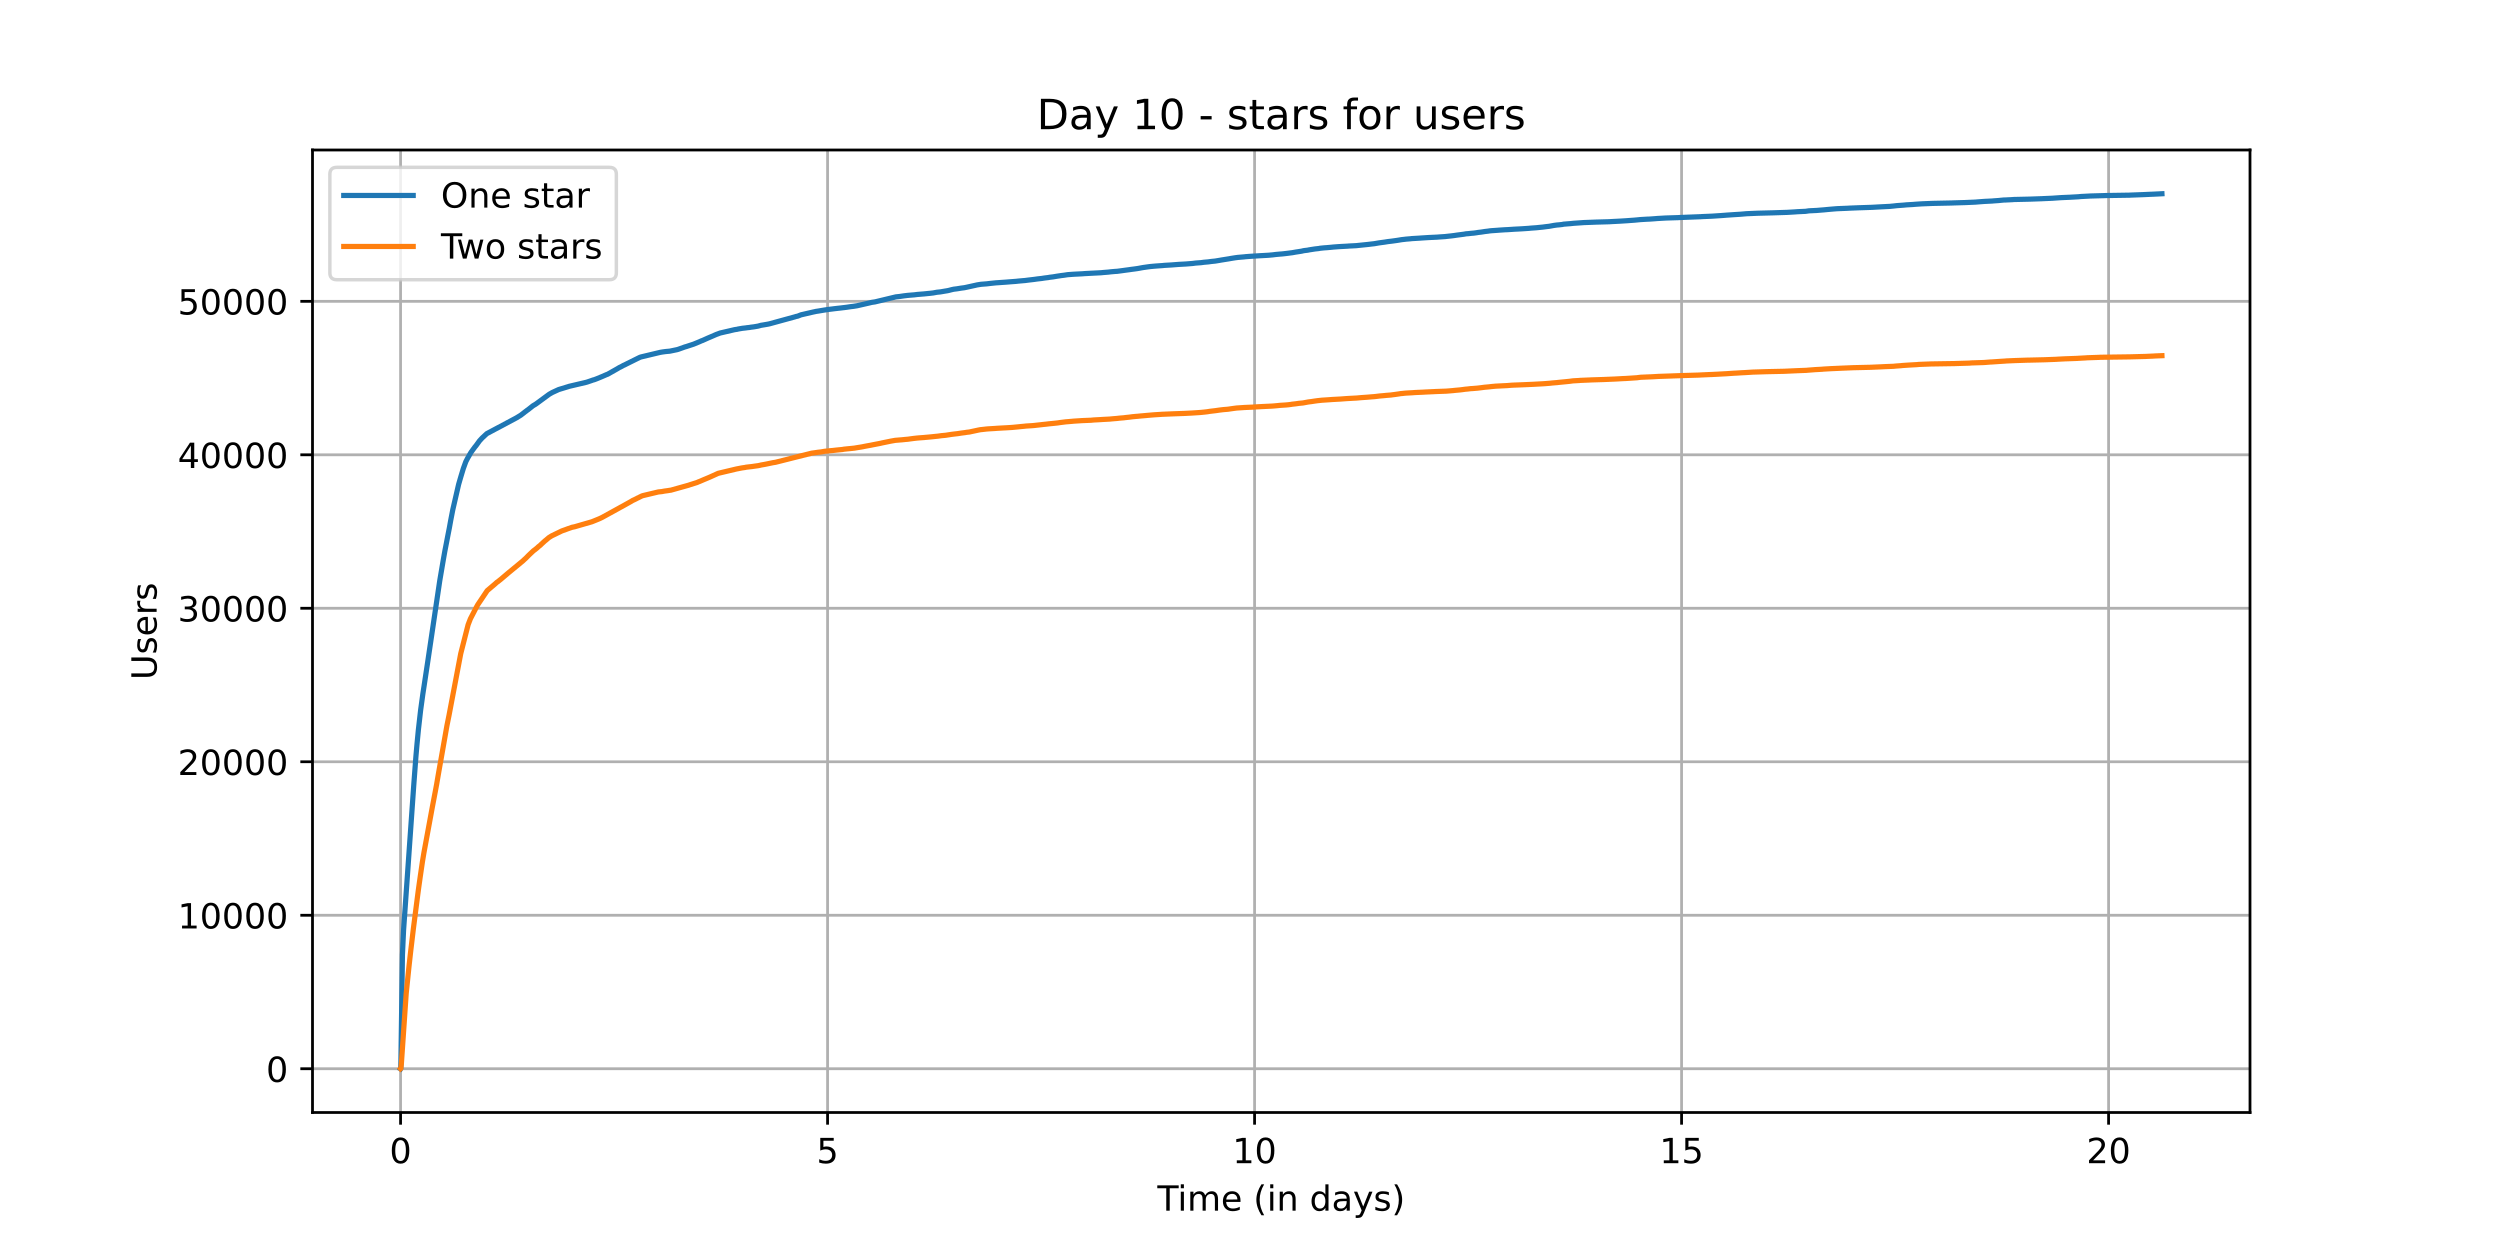 <?xml version="1.0" encoding="utf-8" standalone="no"?>
<!DOCTYPE svg PUBLIC "-//W3C//DTD SVG 1.1//EN"
  "http://www.w3.org/Graphics/SVG/1.1/DTD/svg11.dtd">
<!-- Created with matplotlib (https://matplotlib.org/) -->
<svg height="360pt" version="1.1" viewBox="0 0 720 360" width="720pt" xmlns="http://www.w3.org/2000/svg" xmlns:xlink="http://www.w3.org/1999/xlink">
 <defs>
  <style type="text/css">*{stroke-linecap:butt;stroke-linejoin:round;}</style>
 </defs>
 <g id="figure_1">
  <g id="patch_1">
   <path d="M 0 360 
L 720 360 
L 720 0 
L 0 0 
z
" style="fill:#ffffff;"/>
  </g>
  <g id="axes_1">
   <g id="patch_2">
    <path d="M 90 320.4 
L 648 320.4 
L 648 43.2 
L 90 43.2 
z
" style="fill:#ffffff;"/>
   </g>
   <g id="matplotlib.axis_1">
    <g id="xtick_1">
     <g id="line2d_1">
      <path clip-path="url(#pb5a863efd1)" d="M 115.364 320.4 
L 115.364 43.2 
" style="fill:none;stroke:#b0b0b0;stroke-linecap:square;stroke-width:0.8;"/>
     </g>
     <g id="line2d_2">
      <defs>
       <path d="M 0 0 
L 0 3.5 
" id="m57be51f669" style="stroke:#000000;stroke-width:0.8;"/>
      </defs>
      <g>
       <use style="stroke:#000000;stroke-width:0.8;" x="115.364" xlink:href="#m57be51f669" y="320.4"/>
      </g>
     </g>
     <g id="text_1">
      <!-- 0 -->
      <g transform="translate(112.182 334.998)scale(0.1 -0.1)">
       <defs>
        <path d="M 31.781 66.406 
Q 24.172 66.406 20.328 58.906 
Q 16.5 51.422 16.5 36.375 
Q 16.5 21.391 20.328 13.891 
Q 24.172 6.391 31.781 6.391 
Q 39.453 6.391 43.281 13.891 
Q 47.125 21.391 47.125 36.375 
Q 47.125 51.422 43.281 58.906 
Q 39.453 66.406 31.781 66.406 
z
M 31.781 74.219 
Q 44.047 74.219 50.516 64.516 
Q 56.984 54.828 56.984 36.375 
Q 56.984 17.969 50.516 8.266 
Q 44.047 -1.422 31.781 -1.422 
Q 19.531 -1.422 13.062 8.266 
Q 6.594 17.969 6.594 36.375 
Q 6.594 54.828 13.062 64.516 
Q 19.531 74.219 31.781 74.219 
z
" id="DejaVuSans-48"/>
       </defs>
       <use xlink:href="#DejaVuSans-48"/>
      </g>
     </g>
    </g>
    <g id="xtick_2">
     <g id="line2d_3">
      <path clip-path="url(#pb5a863efd1)" d="M 238.34 320.4 
L 238.34 43.2 
" style="fill:none;stroke:#b0b0b0;stroke-linecap:square;stroke-width:0.8;"/>
     </g>
     <g id="line2d_4">
      <g>
       <use style="stroke:#000000;stroke-width:0.8;" x="238.34" xlink:href="#m57be51f669" y="320.4"/>
      </g>
     </g>
     <g id="text_2">
      <!-- 5 -->
      <g transform="translate(235.159 334.998)scale(0.1 -0.1)">
       <defs>
        <path d="M 10.797 72.906 
L 49.516 72.906 
L 49.516 64.594 
L 19.828 64.594 
L 19.828 46.734 
Q 21.969 47.469 24.109 47.828 
Q 26.266 48.188 28.422 48.188 
Q 40.625 48.188 47.75 41.5 
Q 54.891 34.812 54.891 23.391 
Q 54.891 11.625 47.562 5.094 
Q 40.234 -1.422 26.906 -1.422 
Q 22.312 -1.422 17.547 -0.641 
Q 12.797 0.141 7.719 1.703 
L 7.719 11.625 
Q 12.109 9.234 16.797 8.062 
Q 21.484 6.891 26.703 6.891 
Q 35.156 6.891 40.078 11.328 
Q 45.016 15.766 45.016 23.391 
Q 45.016 31 40.078 35.438 
Q 35.156 39.891 26.703 39.891 
Q 22.75 39.891 18.812 39.016 
Q 14.891 38.141 10.797 36.281 
z
" id="DejaVuSans-53"/>
       </defs>
       <use xlink:href="#DejaVuSans-53"/>
      </g>
     </g>
    </g>
    <g id="xtick_3">
     <g id="line2d_5">
      <path clip-path="url(#pb5a863efd1)" d="M 361.317 320.4 
L 361.317 43.2 
" style="fill:none;stroke:#b0b0b0;stroke-linecap:square;stroke-width:0.8;"/>
     </g>
     <g id="line2d_6">
      <g>
       <use style="stroke:#000000;stroke-width:0.8;" x="361.317" xlink:href="#m57be51f669" y="320.4"/>
      </g>
     </g>
     <g id="text_3">
      <!-- 10 -->
      <g transform="translate(354.954 334.998)scale(0.1 -0.1)">
       <defs>
        <path d="M 12.406 8.297 
L 28.516 8.297 
L 28.516 63.922 
L 10.984 60.406 
L 10.984 69.391 
L 28.422 72.906 
L 38.281 72.906 
L 38.281 8.297 
L 54.391 8.297 
L 54.391 0 
L 12.406 0 
z
" id="DejaVuSans-49"/>
       </defs>
       <use xlink:href="#DejaVuSans-49"/>
       <use x="63.623" xlink:href="#DejaVuSans-48"/>
      </g>
     </g>
    </g>
    <g id="xtick_4">
     <g id="line2d_7">
      <path clip-path="url(#pb5a863efd1)" d="M 484.293 320.4 
L 484.293 43.2 
" style="fill:none;stroke:#b0b0b0;stroke-linecap:square;stroke-width:0.8;"/>
     </g>
     <g id="line2d_8">
      <g>
       <use style="stroke:#000000;stroke-width:0.8;" x="484.293" xlink:href="#m57be51f669" y="320.4"/>
      </g>
     </g>
     <g id="text_4">
      <!-- 15 -->
      <g transform="translate(477.931 334.998)scale(0.1 -0.1)">
       <use xlink:href="#DejaVuSans-49"/>
       <use x="63.623" xlink:href="#DejaVuSans-53"/>
      </g>
     </g>
    </g>
    <g id="xtick_5">
     <g id="line2d_9">
      <path clip-path="url(#pb5a863efd1)" d="M 607.27 320.4 
L 607.27 43.2 
" style="fill:none;stroke:#b0b0b0;stroke-linecap:square;stroke-width:0.8;"/>
     </g>
     <g id="line2d_10">
      <g>
       <use style="stroke:#000000;stroke-width:0.8;" x="607.27" xlink:href="#m57be51f669" y="320.4"/>
      </g>
     </g>
     <g id="text_5">
      <!-- 20 -->
      <g transform="translate(600.907 334.998)scale(0.1 -0.1)">
       <defs>
        <path d="M 19.188 8.297 
L 53.609 8.297 
L 53.609 0 
L 7.328 0 
L 7.328 8.297 
Q 12.938 14.109 22.625 23.891 
Q 32.328 33.688 34.812 36.531 
Q 39.547 41.844 41.422 45.531 
Q 43.312 49.219 43.312 52.781 
Q 43.312 58.594 39.234 62.25 
Q 35.156 65.922 28.609 65.922 
Q 23.969 65.922 18.812 64.312 
Q 13.672 62.703 7.812 59.422 
L 7.812 69.391 
Q 13.766 71.781 18.938 73 
Q 24.125 74.219 28.422 74.219 
Q 39.75 74.219 46.484 68.547 
Q 53.219 62.891 53.219 53.422 
Q 53.219 48.922 51.531 44.891 
Q 49.859 40.875 45.406 35.406 
Q 44.188 33.984 37.641 27.219 
Q 31.109 20.453 19.188 8.297 
z
" id="DejaVuSans-50"/>
       </defs>
       <use xlink:href="#DejaVuSans-50"/>
       <use x="63.623" xlink:href="#DejaVuSans-48"/>
      </g>
     </g>
    </g>
    <g id="text_6">
     <!-- Time (in days) -->
     <g transform="translate(333.327 348.677)scale(0.1 -0.1)">
      <defs>
       <path d="M -0.297 72.906 
L 61.375 72.906 
L 61.375 64.594 
L 35.5 64.594 
L 35.5 0 
L 25.594 0 
L 25.594 64.594 
L -0.297 64.594 
z
" id="DejaVuSans-84"/>
       <path d="M 9.422 54.688 
L 18.406 54.688 
L 18.406 0 
L 9.422 0 
z
M 9.422 75.984 
L 18.406 75.984 
L 18.406 64.594 
L 9.422 64.594 
z
" id="DejaVuSans-105"/>
       <path d="M 52 44.188 
Q 55.375 50.25 60.062 53.125 
Q 64.75 56 71.094 56 
Q 79.641 56 84.281 50.016 
Q 88.922 44.047 88.922 33.016 
L 88.922 0 
L 79.891 0 
L 79.891 32.719 
Q 79.891 40.578 77.094 44.375 
Q 74.312 48.188 68.609 48.188 
Q 61.625 48.188 57.562 43.547 
Q 53.516 38.922 53.516 30.906 
L 53.516 0 
L 44.484 0 
L 44.484 32.719 
Q 44.484 40.625 41.703 44.406 
Q 38.922 48.188 33.109 48.188 
Q 26.219 48.188 22.156 43.531 
Q 18.109 38.875 18.109 30.906 
L 18.109 0 
L 9.078 0 
L 9.078 54.688 
L 18.109 54.688 
L 18.109 46.188 
Q 21.188 51.219 25.484 53.609 
Q 29.781 56 35.688 56 
Q 41.656 56 45.828 52.969 
Q 50 49.953 52 44.188 
z
" id="DejaVuSans-109"/>
       <path d="M 56.203 29.594 
L 56.203 25.203 
L 14.891 25.203 
Q 15.484 15.922 20.484 11.062 
Q 25.484 6.203 34.422 6.203 
Q 39.594 6.203 44.453 7.469 
Q 49.312 8.734 54.109 11.281 
L 54.109 2.781 
Q 49.266 0.734 44.188 -0.344 
Q 39.109 -1.422 33.891 -1.422 
Q 20.797 -1.422 13.156 6.188 
Q 5.516 13.812 5.516 26.812 
Q 5.516 40.234 12.766 48.109 
Q 20.016 56 32.328 56 
Q 43.359 56 49.781 48.891 
Q 56.203 41.797 56.203 29.594 
z
M 47.219 32.234 
Q 47.125 39.594 43.094 43.984 
Q 39.062 48.391 32.422 48.391 
Q 24.906 48.391 20.391 44.141 
Q 15.875 39.891 15.188 32.172 
z
" id="DejaVuSans-101"/>
       <path id="DejaVuSans-32"/>
       <path d="M 31 75.875 
Q 24.469 64.656 21.281 53.656 
Q 18.109 42.672 18.109 31.391 
Q 18.109 20.125 21.312 9.062 
Q 24.516 -2 31 -13.188 
L 23.188 -13.188 
Q 15.875 -1.703 12.234 9.375 
Q 8.594 20.453 8.594 31.391 
Q 8.594 42.281 12.203 53.312 
Q 15.828 64.359 23.188 75.875 
z
" id="DejaVuSans-40"/>
       <path d="M 54.891 33.016 
L 54.891 0 
L 45.906 0 
L 45.906 32.719 
Q 45.906 40.484 42.875 44.328 
Q 39.844 48.188 33.797 48.188 
Q 26.516 48.188 22.312 43.547 
Q 18.109 38.922 18.109 30.906 
L 18.109 0 
L 9.078 0 
L 9.078 54.688 
L 18.109 54.688 
L 18.109 46.188 
Q 21.344 51.125 25.703 53.562 
Q 30.078 56 35.797 56 
Q 45.219 56 50.047 50.172 
Q 54.891 44.344 54.891 33.016 
z
" id="DejaVuSans-110"/>
       <path d="M 45.406 46.391 
L 45.406 75.984 
L 54.391 75.984 
L 54.391 0 
L 45.406 0 
L 45.406 8.203 
Q 42.578 3.328 38.25 0.953 
Q 33.938 -1.422 27.875 -1.422 
Q 17.969 -1.422 11.734 6.484 
Q 5.516 14.406 5.516 27.297 
Q 5.516 40.188 11.734 48.094 
Q 17.969 56 27.875 56 
Q 33.938 56 38.25 53.625 
Q 42.578 51.266 45.406 46.391 
z
M 14.797 27.297 
Q 14.797 17.391 18.875 11.75 
Q 22.953 6.109 30.078 6.109 
Q 37.203 6.109 41.297 11.75 
Q 45.406 17.391 45.406 27.297 
Q 45.406 37.203 41.297 42.844 
Q 37.203 48.484 30.078 48.484 
Q 22.953 48.484 18.875 42.844 
Q 14.797 37.203 14.797 27.297 
z
" id="DejaVuSans-100"/>
       <path d="M 34.281 27.484 
Q 23.391 27.484 19.188 25 
Q 14.984 22.516 14.984 16.5 
Q 14.984 11.719 18.141 8.906 
Q 21.297 6.109 26.703 6.109 
Q 34.188 6.109 38.703 11.406 
Q 43.219 16.703 43.219 25.484 
L 43.219 27.484 
z
M 52.203 31.203 
L 52.203 0 
L 43.219 0 
L 43.219 8.297 
Q 40.141 3.328 35.547 0.953 
Q 30.953 -1.422 24.312 -1.422 
Q 15.922 -1.422 10.953 3.297 
Q 6 8.016 6 15.922 
Q 6 25.141 12.172 29.828 
Q 18.359 34.516 30.609 34.516 
L 43.219 34.516 
L 43.219 35.406 
Q 43.219 41.609 39.141 45 
Q 35.062 48.391 27.688 48.391 
Q 23 48.391 18.547 47.266 
Q 14.109 46.141 10.016 43.891 
L 10.016 52.203 
Q 14.938 54.109 19.578 55.047 
Q 24.219 56 28.609 56 
Q 40.484 56 46.344 49.844 
Q 52.203 43.703 52.203 31.203 
z
" id="DejaVuSans-97"/>
       <path d="M 32.172 -5.078 
Q 28.375 -14.844 24.75 -17.812 
Q 21.141 -20.797 15.094 -20.797 
L 7.906 -20.797 
L 7.906 -13.281 
L 13.188 -13.281 
Q 16.891 -13.281 18.938 -11.516 
Q 21 -9.766 23.484 -3.219 
L 25.094 0.875 
L 2.984 54.688 
L 12.5 54.688 
L 29.594 11.922 
L 46.688 54.688 
L 56.203 54.688 
z
" id="DejaVuSans-121"/>
       <path d="M 44.281 53.078 
L 44.281 44.578 
Q 40.484 46.531 36.375 47.5 
Q 32.281 48.484 27.875 48.484 
Q 21.188 48.484 17.844 46.438 
Q 14.5 44.391 14.5 40.281 
Q 14.5 37.156 16.891 35.375 
Q 19.281 33.594 26.516 31.984 
L 29.594 31.297 
Q 39.156 29.25 43.188 25.516 
Q 47.219 21.781 47.219 15.094 
Q 47.219 7.469 41.188 3.016 
Q 35.156 -1.422 24.609 -1.422 
Q 20.219 -1.422 15.453 -0.562 
Q 10.688 0.297 5.422 2 
L 5.422 11.281 
Q 10.406 8.688 15.234 7.391 
Q 20.062 6.109 24.812 6.109 
Q 31.156 6.109 34.562 8.281 
Q 37.984 10.453 37.984 14.406 
Q 37.984 18.062 35.516 20.016 
Q 33.062 21.969 24.703 23.781 
L 21.578 24.516 
Q 13.234 26.266 9.516 29.906 
Q 5.812 33.547 5.812 39.891 
Q 5.812 47.609 11.281 51.797 
Q 16.75 56 26.812 56 
Q 31.781 56 36.172 55.266 
Q 40.578 54.547 44.281 53.078 
z
" id="DejaVuSans-115"/>
       <path d="M 8.016 75.875 
L 15.828 75.875 
Q 23.141 64.359 26.781 53.312 
Q 30.422 42.281 30.422 31.391 
Q 30.422 20.453 26.781 9.375 
Q 23.141 -1.703 15.828 -13.188 
L 8.016 -13.188 
Q 14.5 -2 17.703 9.062 
Q 20.906 20.125 20.906 31.391 
Q 20.906 42.672 17.703 53.656 
Q 14.5 64.656 8.016 75.875 
z
" id="DejaVuSans-41"/>
      </defs>
      <use xlink:href="#DejaVuSans-84"/>
      <use x="57.959" xlink:href="#DejaVuSans-105"/>
      <use x="85.742" xlink:href="#DejaVuSans-109"/>
      <use x="183.154" xlink:href="#DejaVuSans-101"/>
      <use x="244.678" xlink:href="#DejaVuSans-32"/>
      <use x="276.465" xlink:href="#DejaVuSans-40"/>
      <use x="315.479" xlink:href="#DejaVuSans-105"/>
      <use x="343.262" xlink:href="#DejaVuSans-110"/>
      <use x="406.641" xlink:href="#DejaVuSans-32"/>
      <use x="438.428" xlink:href="#DejaVuSans-100"/>
      <use x="501.904" xlink:href="#DejaVuSans-97"/>
      <use x="563.184" xlink:href="#DejaVuSans-121"/>
      <use x="622.363" xlink:href="#DejaVuSans-115"/>
      <use x="674.463" xlink:href="#DejaVuSans-41"/>
     </g>
    </g>
   </g>
   <g id="matplotlib.axis_2">
    <g id="ytick_1">
     <g id="line2d_11">
      <path clip-path="url(#pb5a863efd1)" d="M 90 307.8 
L 648 307.8 
" style="fill:none;stroke:#b0b0b0;stroke-linecap:square;stroke-width:0.8;"/>
     </g>
     <g id="line2d_12">
      <defs>
       <path d="M 0 0 
L -3.5 0 
" id="m84125028e2" style="stroke:#000000;stroke-width:0.8;"/>
      </defs>
      <g>
       <use style="stroke:#000000;stroke-width:0.8;" x="90" xlink:href="#m84125028e2" y="307.8"/>
      </g>
     </g>
     <g id="text_7">
      <!-- 0 -->
      <g transform="translate(76.638 311.599)scale(0.1 -0.1)">
       <use xlink:href="#DejaVuSans-48"/>
      </g>
     </g>
    </g>
    <g id="ytick_2">
     <g id="line2d_13">
      <path clip-path="url(#pb5a863efd1)" d="M 90 263.596 
L 648 263.596 
" style="fill:none;stroke:#b0b0b0;stroke-linecap:square;stroke-width:0.8;"/>
     </g>
     <g id="line2d_14">
      <g>
       <use style="stroke:#000000;stroke-width:0.8;" x="90" xlink:href="#m84125028e2" y="263.596"/>
      </g>
     </g>
     <g id="text_8">
      <!-- 10000 -->
      <g transform="translate(51.188 267.395)scale(0.1 -0.1)">
       <use xlink:href="#DejaVuSans-49"/>
       <use x="63.623" xlink:href="#DejaVuSans-48"/>
       <use x="127.246" xlink:href="#DejaVuSans-48"/>
       <use x="190.869" xlink:href="#DejaVuSans-48"/>
       <use x="254.492" xlink:href="#DejaVuSans-48"/>
      </g>
     </g>
    </g>
    <g id="ytick_3">
     <g id="line2d_15">
      <path clip-path="url(#pb5a863efd1)" d="M 90 219.391 
L 648 219.391 
" style="fill:none;stroke:#b0b0b0;stroke-linecap:square;stroke-width:0.8;"/>
     </g>
     <g id="line2d_16">
      <g>
       <use style="stroke:#000000;stroke-width:0.8;" x="90" xlink:href="#m84125028e2" y="219.391"/>
      </g>
     </g>
     <g id="text_9">
      <!-- 20000 -->
      <g transform="translate(51.188 223.191)scale(0.1 -0.1)">
       <use xlink:href="#DejaVuSans-50"/>
       <use x="63.623" xlink:href="#DejaVuSans-48"/>
       <use x="127.246" xlink:href="#DejaVuSans-48"/>
       <use x="190.869" xlink:href="#DejaVuSans-48"/>
       <use x="254.492" xlink:href="#DejaVuSans-48"/>
      </g>
     </g>
    </g>
    <g id="ytick_4">
     <g id="line2d_17">
      <path clip-path="url(#pb5a863efd1)" d="M 90 175.187 
L 648 175.187 
" style="fill:none;stroke:#b0b0b0;stroke-linecap:square;stroke-width:0.8;"/>
     </g>
     <g id="line2d_18">
      <g>
       <use style="stroke:#000000;stroke-width:0.8;" x="90" xlink:href="#m84125028e2" y="175.187"/>
      </g>
     </g>
     <g id="text_10">
      <!-- 30000 -->
      <g transform="translate(51.188 178.986)scale(0.1 -0.1)">
       <defs>
        <path d="M 40.578 39.312 
Q 47.656 37.797 51.625 33 
Q 55.609 28.219 55.609 21.188 
Q 55.609 10.406 48.188 4.484 
Q 40.766 -1.422 27.094 -1.422 
Q 22.516 -1.422 17.656 -0.516 
Q 12.797 0.391 7.625 2.203 
L 7.625 11.719 
Q 11.719 9.328 16.594 8.109 
Q 21.484 6.891 26.812 6.891 
Q 36.078 6.891 40.938 10.547 
Q 45.797 14.203 45.797 21.188 
Q 45.797 27.641 41.281 31.266 
Q 36.766 34.906 28.719 34.906 
L 20.219 34.906 
L 20.219 43.016 
L 29.109 43.016 
Q 36.375 43.016 40.234 45.922 
Q 44.094 48.828 44.094 54.297 
Q 44.094 59.906 40.109 62.906 
Q 36.141 65.922 28.719 65.922 
Q 24.656 65.922 20.016 65.031 
Q 15.375 64.156 9.812 62.312 
L 9.812 71.094 
Q 15.438 72.656 20.344 73.438 
Q 25.25 74.219 29.594 74.219 
Q 40.828 74.219 47.359 69.109 
Q 53.906 64.016 53.906 55.328 
Q 53.906 49.266 50.438 45.094 
Q 46.969 40.922 40.578 39.312 
z
" id="DejaVuSans-51"/>
       </defs>
       <use xlink:href="#DejaVuSans-51"/>
       <use x="63.623" xlink:href="#DejaVuSans-48"/>
       <use x="127.246" xlink:href="#DejaVuSans-48"/>
       <use x="190.869" xlink:href="#DejaVuSans-48"/>
       <use x="254.492" xlink:href="#DejaVuSans-48"/>
      </g>
     </g>
    </g>
    <g id="ytick_5">
     <g id="line2d_19">
      <path clip-path="url(#pb5a863efd1)" d="M 90 130.983 
L 648 130.983 
" style="fill:none;stroke:#b0b0b0;stroke-linecap:square;stroke-width:0.8;"/>
     </g>
     <g id="line2d_20">
      <g>
       <use style="stroke:#000000;stroke-width:0.8;" x="90" xlink:href="#m84125028e2" y="130.983"/>
      </g>
     </g>
     <g id="text_11">
      <!-- 40000 -->
      <g transform="translate(51.188 134.782)scale(0.1 -0.1)">
       <defs>
        <path d="M 37.797 64.312 
L 12.891 25.391 
L 37.797 25.391 
z
M 35.203 72.906 
L 47.609 72.906 
L 47.609 25.391 
L 58.016 25.391 
L 58.016 17.188 
L 47.609 17.188 
L 47.609 0 
L 37.797 0 
L 37.797 17.188 
L 4.891 17.188 
L 4.891 26.703 
z
" id="DejaVuSans-52"/>
       </defs>
       <use xlink:href="#DejaVuSans-52"/>
       <use x="63.623" xlink:href="#DejaVuSans-48"/>
       <use x="127.246" xlink:href="#DejaVuSans-48"/>
       <use x="190.869" xlink:href="#DejaVuSans-48"/>
       <use x="254.492" xlink:href="#DejaVuSans-48"/>
      </g>
     </g>
    </g>
    <g id="ytick_6">
     <g id="line2d_21">
      <path clip-path="url(#pb5a863efd1)" d="M 90 86.778 
L 648 86.778 
" style="fill:none;stroke:#b0b0b0;stroke-linecap:square;stroke-width:0.8;"/>
     </g>
     <g id="line2d_22">
      <g>
       <use style="stroke:#000000;stroke-width:0.8;" x="90" xlink:href="#m84125028e2" y="86.778"/>
      </g>
     </g>
     <g id="text_12">
      <!-- 50000 -->
      <g transform="translate(51.188 90.578)scale(0.1 -0.1)">
       <use xlink:href="#DejaVuSans-53"/>
       <use x="63.623" xlink:href="#DejaVuSans-48"/>
       <use x="127.246" xlink:href="#DejaVuSans-48"/>
       <use x="190.869" xlink:href="#DejaVuSans-48"/>
       <use x="254.492" xlink:href="#DejaVuSans-48"/>
      </g>
     </g>
    </g>
    <g id="text_13">
     <!-- Users -->
     <g transform="translate(45.108 195.801)rotate(-90)scale(0.1 -0.1)">
      <defs>
       <path d="M 8.688 72.906 
L 18.609 72.906 
L 18.609 28.609 
Q 18.609 16.891 22.844 11.734 
Q 27.094 6.594 36.625 6.594 
Q 46.094 6.594 50.344 11.734 
Q 54.594 16.891 54.594 28.609 
L 54.594 72.906 
L 64.5 72.906 
L 64.5 27.391 
Q 64.5 13.141 57.438 5.859 
Q 50.391 -1.422 36.625 -1.422 
Q 22.797 -1.422 15.734 5.859 
Q 8.688 13.141 8.688 27.391 
z
" id="DejaVuSans-85"/>
       <path d="M 41.109 46.297 
Q 39.594 47.172 37.812 47.578 
Q 36.031 48 33.891 48 
Q 26.266 48 22.188 43.047 
Q 18.109 38.094 18.109 28.812 
L 18.109 0 
L 9.078 0 
L 9.078 54.688 
L 18.109 54.688 
L 18.109 46.188 
Q 20.953 51.172 25.484 53.578 
Q 30.031 56 36.531 56 
Q 37.453 56 38.578 55.875 
Q 39.703 55.766 41.062 55.516 
z
" id="DejaVuSans-114"/>
      </defs>
      <use xlink:href="#DejaVuSans-85"/>
      <use x="73.193" xlink:href="#DejaVuSans-115"/>
      <use x="125.293" xlink:href="#DejaVuSans-101"/>
      <use x="186.816" xlink:href="#DejaVuSans-114"/>
      <use x="227.93" xlink:href="#DejaVuSans-115"/>
     </g>
    </g>
   </g>
   <g id="line2d_23">
    <path clip-path="url(#pb5a863efd1)" d="M 115.364 307.8 
L 115.41 307.712 
L 115.461 305.731 
L 115.902 274.947 
L 116.223 267.945 
L 119.174 225.969 
L 119.787 217.844 
L 120.092 214.379 
L 120.5 210.148 
L 121.144 204.486 
L 121.787 199.818 
L 122.126 197.616 
L 123.193 190.548 
L 123.582 187.922 
L 126.666 167.133 
L 127.631 161.462 
L 128.122 158.69 
L 128.579 156.343 
L 128.918 154.566 
L 129.409 152.068 
L 129.832 149.73 
L 130.408 146.781 
L 132.085 139.496 
L 132.695 137.392 
L 133.441 134.93 
L 134.152 132.972 
L 134.44 132.415 
L 134.677 131.946 
L 134.914 131.553 
L 135.27 130.916 
L 135.592 130.368 
L 135.795 130.068 
L 136.761 128.746 
L 137.099 128.344 
L 138.116 126.942 
L 138.877 126.12 
L 140.198 124.891 
L 148.463 120.489 
L 148.7 120.36 
L 149.969 119.587 
L 150.494 119.185 
L 150.714 119.021 
L 151.34 118.522 
L 151.51 118.411 
L 151.848 118.141 
L 152.119 117.96 
L 152.762 117.447 
L 153.185 117.116 
L 153.405 116.926 
L 153.558 116.833 
L 153.811 116.674 
L 154.184 116.462 
L 154.624 116.152 
L 154.844 115.989 
L 158.078 113.61 
L 158.383 113.42 
L 158.688 113.252 
L 159.043 113.045 
L 160.906 112.187 
L 163.666 111.347 
L 163.886 111.272 
L 168.71 110.136 
L 169.116 110.025 
L 170.522 109.544 
L 170.726 109.46 
L 171.149 109.354 
L 171.419 109.252 
L 171.656 109.163 
L 171.927 109.057 
L 173.078 108.584 
L 173.332 108.478 
L 174.704 107.882 
L 175.008 107.775 
L 177.665 106.277 
L 178.427 105.822 
L 178.664 105.72 
L 179.189 105.446 
L 179.527 105.247 
L 179.9 105.092 
L 180.34 104.862 
L 184.148 102.975 
L 184.385 102.873 
L 184.673 102.785 
L 190.159 101.476 
L 190.819 101.366 
L 191.699 101.246 
L 192.901 101.136 
L 194.966 100.707 
L 195.338 100.601 
L 196.049 100.349 
L 197.166 99.947 
L 197.369 99.885 
L 197.759 99.779 
L 197.979 99.699 
L 199.739 99.125 
L 200.891 98.652 
L 201.568 98.369 
L 201.991 98.17 
L 202.313 98.064 
L 203.887 97.356 
L 204.598 97.056 
L 206.036 96.433 
L 206.273 96.327 
L 206.595 96.212 
L 207.408 95.907 
L 211.588 94.939 
L 212.316 94.832 
L 212.587 94.757 
L 213.84 94.545 
L 214.804 94.439 
L 215.024 94.399 
L 215.956 94.298 
L 216.142 94.249 
L 217.056 94.138 
L 218.257 93.935 
L 218.681 93.825 
L 219.155 93.692 
L 219.849 93.581 
L 221.119 93.365 
L 221.643 93.254 
L 228.942 91.252 
L 229.229 91.155 
L 229.737 91.049 
L 230.685 90.673 
L 234.224 89.855 
L 234.766 89.744 
L 234.935 89.696 
L 235.68 89.585 
L 236.933 89.373 
L 237.61 89.263 
L 238.626 89.112 
L 239.557 89.002 
L 240.386 88.896 
L 241.354 88.785 
L 242.066 88.71 
L 242.93 88.6 
L 243.116 88.582 
L 243.979 88.471 
L 245.029 88.312 
L 245.892 88.211 
L 246.112 88.171 
L 246.823 88.06 
L 250.378 87.251 
L 250.801 87.141 
L 251.19 87.061 
L 251.969 86.951 
L 258.014 85.501 
L 259.08 85.39 
L 259.419 85.337 
L 260.385 85.196 
L 261.298 85.085 
L 261.976 85.023 
L 263.329 84.913 
L 264.193 84.802 
L 265.564 84.692 
L 266.173 84.643 
L 267.223 84.533 
L 267.883 84.471 
L 268.746 84.369 
L 268.983 84.325 
L 269.541 84.223 
L 269.779 84.175 
L 270.845 84.064 
L 272.149 83.839 
L 272.809 83.733 
L 273.199 83.653 
L 273.622 83.543 
L 273.876 83.476 
L 274.333 83.366 
L 274.722 83.286 
L 275.619 83.176 
L 276.805 82.981 
L 277.618 82.875 
L 277.821 82.844 
L 278.346 82.734 
L 280.937 82.163 
L 281.411 82.053 
L 282.528 81.876 
L 283.883 81.77 
L 284.154 81.752 
L 285.035 81.642 
L 285.745 81.567 
L 286.812 81.456 
L 287.37 81.421 
L 288.928 81.31 
L 289.486 81.275 
L 290.859 81.164 
L 291.13 81.142 
L 292.603 81.032 
L 293.331 80.952 
L 294.566 80.842 
L 295.209 80.789 
L 296.056 80.678 
L 296.868 80.581 
L 297.816 80.47 
L 298.781 80.333 
L 299.729 80.227 
L 300.034 80.192 
L 300.728 80.081 
L 301.032 80.042 
L 301.93 79.931 
L 302.302 79.856 
L 303.251 79.745 
L 304.453 79.542 
L 305.182 79.436 
L 305.52 79.379 
L 306.435 79.268 
L 307.485 79.105 
L 309.008 78.994 
L 309.55 78.963 
L 311.699 78.853 
L 312.342 78.8 
L 314.373 78.689 
L 314.915 78.662 
L 317.064 78.552 
L 317.775 78.481 
L 319.164 78.371 
L 319.942 78.278 
L 321.195 78.167 
L 321.72 78.141 
L 322.566 78.03 
L 323.446 77.911 
L 324.242 77.8 
L 325.122 77.686 
L 325.867 77.575 
L 326.68 77.473 
L 327.425 77.367 
L 327.747 77.319 
L 328.356 77.208 
L 328.729 77.137 
L 329.339 77.031 
L 329.644 76.992 
L 330.405 76.881 
L 331.304 76.762 
L 332.505 76.651 
L 333.115 76.603 
L 334.706 76.492 
L 335.417 76.421 
L 337.33 76.311 
L 339.446 76.147 
L 341.477 76.037 
L 342.087 75.988 
L 343.458 75.878 
L 344.321 75.763 
L 345.844 75.652 
L 346.725 75.533 
L 347.977 75.422 
L 348.875 75.299 
L 349.975 75.188 
L 351.177 74.989 
L 351.769 74.883 
L 352.108 74.83 
L 352.802 74.719 
L 353.936 74.538 
L 354.545 74.428 
L 355.696 74.242 
L 356.526 74.132 
L 357.152 74.078 
L 358.438 73.968 
L 358.658 73.933 
L 360.114 73.822 
L 360.706 73.782 
L 362.484 73.672 
L 362.755 73.654 
L 364.786 73.544 
L 365.361 73.508 
L 366.563 73.398 
L 367.392 73.292 
L 368.594 73.181 
L 369.204 73.137 
L 370.202 73.026 
L 370.998 72.929 
L 371.827 72.819 
L 372.132 72.783 
L 372.758 72.673 
L 373.114 72.606 
L 373.841 72.496 
L 374.891 72.332 
L 375.314 72.226 
L 375.67 72.164 
L 376.601 72.054 
L 377.007 71.966 
L 377.701 71.855 
L 378.768 71.691 
L 379.783 71.581 
L 380.173 71.501 
L 381.205 71.395 
L 381.493 71.369 
L 382.068 71.333 
L 383.304 71.223 
L 384.015 71.148 
L 385.504 71.037 
L 386.08 71.002 
L 388.128 70.891 
L 388.416 70.86 
L 390.565 70.75 
L 391.209 70.684 
L 394.003 70.396 
L 394.832 70.295 
L 395.797 70.184 
L 397.1 69.959 
L 397.896 69.848 
L 398.793 69.729 
L 399.47 69.618 
L 399.792 69.57 
L 400.757 69.459 
L 401.705 69.327 
L 402.484 69.216 
L 403.652 69.022 
L 404.635 68.911 
L 404.939 68.871 
L 406.243 68.765 
L 406.565 68.721 
L 407.141 68.686 
L 408.952 68.579 
L 409.24 68.553 
L 410.983 68.442 
L 411.541 68.407 
L 413.911 68.297 
L 414.538 68.244 
L 416.196 68.133 
L 416.975 68.045 
L 417.99 67.934 
L 418.803 67.832 
L 419.547 67.722 
L 419.869 67.678 
L 420.732 67.567 
L 421.629 67.448 
L 422.222 67.337 
L 422.831 67.293 
L 423.847 67.183 
L 424.457 67.134 
L 425.269 67.023 
L 425.642 66.953 
L 426.59 66.842 
L 427.691 66.67 
L 428.639 66.559 
L 428.994 66.497 
L 429.655 66.436 
L 431.229 66.325 
L 431.839 66.276 
L 433.515 66.166 
L 434.023 66.148 
L 435.681 66.042 
L 435.952 66.02 
L 438.068 65.91 
L 438.643 65.874 
L 440.268 65.764 
L 440.945 65.697 
L 442.486 65.587 
L 443.211 65.512 
L 444.328 65.401 
L 445.191 65.286 
L 446.139 65.176 
L 447.594 64.911 
L 448.424 64.8 
L 449.033 64.751 
L 449.998 64.641 
L 450.269 64.566 
L 451.624 64.455 
L 452.216 64.411 
L 453.283 64.3 
L 453.876 64.261 
L 455.485 64.15 
L 456.094 64.102 
L 459.04 63.991 
L 459.565 63.969 
L 463.457 63.858 
L 464.05 63.819 
L 466.216 63.708 
L 466.775 63.677 
L 468.519 63.567 
L 469.111 63.522 
L 470.651 63.412 
L 471.328 63.35 
L 472.445 63.24 
L 472.716 63.222 
L 474.612 63.111 
L 475.103 63.098 
L 476.627 62.988 
L 477.271 62.93 
L 479.218 62.82 
L 479.76 62.789 
L 483.23 62.678 
L 483.788 62.647 
L 486.514 62.537 
L 487.021 62.519 
L 489.832 62.409 
L 490.119 62.382 
L 492.743 62.272 
L 493.268 62.245 
L 494.926 62.134 
L 495.502 62.099 
L 496.907 61.993 
L 497.11 61.971 
L 498.752 61.86 
L 499.327 61.821 
L 501.106 61.71 
L 501.715 61.661 
L 502.968 61.551 
L 503.476 61.529 
L 505.998 61.418 
L 506.506 61.401 
L 510.772 61.29 
L 511.262 61.272 
L 514.664 61.162 
L 515.223 61.131 
L 517.034 61.021 
L 517.661 60.972 
L 520.014 60.861 
L 520.995 60.716 
L 523.247 60.605 
L 523.907 60.548 
L 525.295 60.437 
L 526.006 60.366 
L 527.208 60.256 
L 527.479 60.234 
L 528.799 60.123 
L 529.358 60.092 
L 532.066 59.982 
L 532.641 59.946 
L 535.333 59.836 
L 535.807 59.823 
L 539.125 59.712 
L 539.666 59.681 
L 541.647 59.571 
L 542.189 59.544 
L 544.339 59.434 
L 544.644 59.398 
L 545.304 59.336 
L 546.252 59.226 
L 546.844 59.182 
L 548.334 59.071 
L 549.045 59 
L 550.924 58.89 
L 551.584 58.832 
L 553.226 58.722 
L 553.751 58.695 
L 556.425 58.585 
L 556.899 58.572 
L 562.046 58.461 
L 562.554 58.439 
L 566.108 58.333 
L 566.362 58.32 
L 568.902 58.209 
L 569.562 58.152 
L 571.018 58.041 
L 571.611 58.001 
L 573.829 57.891 
L 574.134 57.856 
L 575.658 57.749 
L 575.963 57.714 
L 577.097 57.604 
L 577.555 57.595 
L 579.62 57.493 
L 579.84 57.462 
L 584.478 57.352 
L 584.952 57.338 
L 588.05 57.228 
L 588.574 57.201 
L 591.097 57.091 
L 591.706 57.047 
L 593.314 56.936 
L 593.856 56.905 
L 596.294 56.799 
L 596.564 56.781 
L 598.562 56.671 
L 599.291 56.596 
L 601.424 56.485 
L 602 56.45 
L 605.961 56.339 
L 606.486 56.317 
L 613.359 56.207 
L 613.63 56.189 
L 616.559 56.078 
L 617.05 56.061 
L 619.487 55.95 
L 619.978 55.933 
L 622.213 55.822 
L 622.636 55.8 
L 622.636 55.8 
" style="fill:none;stroke:#1f77b4;stroke-linecap:square;stroke-width:1.5;"/>
   </g>
   <g id="line2d_24">
    <path clip-path="url(#pb5a863efd1)" d="M 115.364 307.8 
L 115.461 307.716 
L 115.596 306.346 
L 116.985 286.113 
L 117.8 278.236 
L 118.275 273.988 
L 119.072 267.3 
L 120.399 257.005 
L 120.585 255.617 
L 121.042 252.381 
L 121.652 248.217 
L 122.075 245.666 
L 124.479 232.608 
L 125.362 227.967 
L 125.768 225.792 
L 126.124 223.701 
L 126.699 220.408 
L 126.919 219.206 
L 128.715 208.999 
L 129.324 205.98 
L 129.984 202.492 
L 130.391 200.353 
L 132.695 188.227 
L 134.813 179.93 
L 135.473 178.219 
L 137.235 174.807 
L 137.591 174.166 
L 137.946 173.635 
L 140.316 170.099 
L 142.619 168.141 
L 143.076 167.717 
L 143.364 167.535 
L 143.973 167.04 
L 144.125 166.93 
L 146.36 165.033 
L 146.546 164.879 
L 150.578 161.554 
L 151.086 161.073 
L 151.272 160.913 
L 151.526 160.675 
L 151.73 160.463 
L 151.95 160.242 
L 152.085 160.096 
L 152.627 159.574 
L 153.456 158.792 
L 153.693 158.575 
L 153.964 158.389 
L 154.624 157.859 
L 154.793 157.713 
L 155.013 157.492 
L 155.64 157.001 
L 155.86 156.767 
L 156.994 155.733 
L 157.215 155.569 
L 158.044 154.853 
L 158.891 154.323 
L 161.82 152.904 
L 162.921 152.515 
L 163.158 152.426 
L 163.446 152.316 
L 164.766 151.856 
L 164.986 151.812 
L 165.528 151.701 
L 166.052 151.547 
L 170.472 150.269 
L 171.487 149.858 
L 171.758 149.747 
L 172.52 149.434 
L 172.926 149.252 
L 173.434 149.005 
L 178.427 146.26 
L 178.664 146.118 
L 179.104 145.893 
L 181.88 144.341 
L 182.151 144.16 
L 182.726 143.899 
L 183.183 143.674 
L 183.387 143.568 
L 183.624 143.435 
L 183.877 143.338 
L 184.182 143.17 
L 184.402 143.059 
L 184.876 142.829 
L 185.164 142.737 
L 189.6 141.68 
L 190.599 141.578 
L 190.785 141.543 
L 191.36 141.433 
L 192.257 141.313 
L 192.901 141.207 
L 193.205 141.172 
L 198.368 139.726 
L 198.706 139.603 
L 200.738 138.966 
L 201.178 138.763 
L 201.483 138.657 
L 202.837 138.073 
L 203.108 137.967 
L 204.378 137.432 
L 204.953 137.171 
L 206.612 136.42 
L 206.866 136.309 
L 212.113 135.063 
L 212.672 134.957 
L 213.044 134.882 
L 213.62 134.771 
L 213.941 134.722 
L 214.635 134.621 
L 214.889 134.554 
L 215.854 134.444 
L 216.633 134.356 
L 217.377 134.245 
L 218.291 134.121 
L 218.85 134.011 
L 219.121 133.936 
L 219.73 133.829 
L 220.069 133.772 
L 220.645 133.661 
L 222.627 133.25 
L 223.338 133.14 
L 233.75 130.514 
L 234.563 130.404 
L 235.545 130.258 
L 236.527 130.147 
L 236.899 130.077 
L 237.525 129.966 
L 238.168 129.909 
L 239.202 129.798 
L 239.862 129.741 
L 240.828 129.63 
L 241.523 129.559 
L 242.642 129.449 
L 243.014 129.374 
L 244.064 129.263 
L 244.724 129.201 
L 245.79 129.091 
L 246.078 129.06 
L 246.721 128.949 
L 247.855 128.768 
L 248.465 128.662 
L 248.854 128.578 
L 249.43 128.467 
L 250.852 128.207 
L 251.393 128.096 
L 253.069 127.773 
L 253.594 127.667 
L 254.034 127.561 
L 255.965 127.168 
L 256.49 127.057 
L 257.828 126.819 
L 259.165 126.708 
L 259.775 126.66 
L 260.841 126.549 
L 261.451 126.5 
L 262.229 126.39 
L 263.076 126.279 
L 264.041 126.169 
L 264.684 126.111 
L 266.19 126.001 
L 266.495 125.966 
L 267.138 125.912 
L 268.306 125.802 
L 269.051 125.722 
L 270.151 125.612 
L 271.116 125.475 
L 272.318 125.364 
L 273.351 125.205 
L 274.062 125.095 
L 274.891 124.993 
L 275.822 124.887 
L 276.161 124.834 
L 276.873 124.723 
L 277.177 124.684 
L 278.007 124.578 
L 278.363 124.511 
L 279.244 124.41 
L 279.498 124.348 
L 281.767 123.861 
L 282.342 123.751 
L 283.07 123.676 
L 284.019 123.565 
L 284.645 123.512 
L 286.49 123.402 
L 287.116 123.353 
L 289.063 123.243 
L 289.605 123.216 
L 291.401 123.106 
L 292.078 123.044 
L 293.229 122.933 
L 293.94 122.858 
L 295.074 122.752 
L 295.396 122.708 
L 297.156 122.597 
L 297.8 122.544 
L 298.764 122.434 
L 299.526 122.35 
L 300.491 122.239 
L 301.168 122.173 
L 302.065 122.062 
L 302.76 121.996 
L 303.86 121.885 
L 304.588 121.806 
L 305.317 121.695 
L 306.147 121.589 
L 307.044 121.479 
L 307.315 121.461 
L 308.619 121.351 
L 309.279 121.289 
L 310.988 121.178 
L 311.564 121.138 
L 314.238 121.028 
L 314.932 120.957 
L 316.912 120.847 
L 317.505 120.807 
L 319.604 120.696 
L 320.298 120.626 
L 321.652 120.515 
L 322.414 120.427 
L 323.734 120.316 
L 324.055 120.268 
L 325.02 120.166 
L 325.223 120.144 
L 326.121 120.024 
L 327.239 119.918 
L 327.493 119.905 
L 328.576 119.795 
L 329.22 119.742 
L 330.389 119.635 
L 330.677 119.609 
L 331.981 119.498 
L 332.607 119.45 
L 334.3 119.344 
L 334.571 119.322 
L 337.178 119.211 
L 337.686 119.189 
L 340.699 119.078 
L 341.19 119.061 
L 343.254 118.955 
L 343.526 118.937 
L 345.235 118.827 
L 345.828 118.782 
L 346.945 118.672 
L 347.723 118.579 
L 348.4 118.468 
L 349.213 118.371 
L 350.127 118.261 
L 351.126 118.115 
L 351.972 118.009 
L 352.277 117.973 
L 353.614 117.863 
L 354.562 117.726 
L 355.341 117.615 
L 356.17 117.509 
L 357.812 117.399 
L 358.388 117.359 
L 360.91 117.248 
L 361.214 117.213 
L 363.245 117.103 
L 363.787 117.076 
L 366.14 116.966 
L 366.698 116.93 
L 367.883 116.824 
L 368.628 116.744 
L 370.355 116.634 
L 371.049 116.568 
L 371.878 116.462 
L 372.115 116.413 
L 373.13 116.302 
L 374.112 116.161 
L 375.264 116.05 
L 376.77 115.768 
L 377.668 115.657 
L 378.683 115.502 
L 379.445 115.396 
L 379.733 115.365 
L 380.748 115.255 
L 381.29 115.224 
L 382.915 115.113 
L 383.524 115.065 
L 385.521 114.954 
L 386.046 114.928 
L 387.502 114.817 
L 388.094 114.777 
L 390.142 114.667 
L 390.684 114.64 
L 391.836 114.534 
L 392.107 114.512 
L 393.681 114.402 
L 393.952 114.38 
L 395.205 114.273 
L 395.475 114.256 
L 396.118 114.198 
L 396.982 114.092 
L 397.286 114.052 
L 398.556 113.942 
L 399.284 113.867 
L 400.621 113.761 
L 400.96 113.708 
L 401.841 113.597 
L 402.806 113.456 
L 403.449 113.35 
L 403.703 113.336 
L 404.719 113.226 
L 404.99 113.208 
L 406.903 113.098 
L 407.513 113.049 
L 409.968 112.939 
L 410.526 112.903 
L 412.93 112.793 
L 413.471 112.762 
L 416.518 112.651 
L 417.127 112.603 
L 418.43 112.492 
L 419.175 112.412 
L 420.411 112.302 
L 421.189 112.209 
L 421.968 112.099 
L 422.628 112.041 
L 423.542 111.931 
L 424.084 111.904 
L 425.422 111.794 
L 425.709 111.763 
L 426.624 111.652 
L 427.521 111.533 
L 428.757 111.422 
L 429.57 111.325 
L 430.755 111.215 
L 431.297 111.188 
L 433.447 111.078 
L 433.972 111.055 
L 435.326 110.945 
L 435.85 110.918 
L 438.677 110.808 
L 439.185 110.786 
L 441.707 110.675 
L 442.266 110.64 
L 444.345 110.529 
L 444.937 110.49 
L 446.342 110.379 
L 447.087 110.295 
L 448.424 110.185 
L 449.168 110.101 
L 450.32 109.99 
L 450.997 109.924 
L 452.08 109.813 
L 453.012 109.685 
L 454.858 109.579 
L 455.145 109.548 
L 457.821 109.438 
L 458.346 109.411 
L 461.866 109.3 
L 462.374 109.278 
L 465.032 109.168 
L 465.556 109.141 
L 467.503 109.031 
L 467.977 109.018 
L 469.72 108.907 
L 469.991 108.889 
L 471.497 108.788 
L 471.717 108.752 
L 472.547 108.651 
L 475.171 108.54 
L 475.679 108.522 
L 477.575 108.412 
L 478.1 108.39 
L 481.368 108.279 
L 481.876 108.257 
L 485.075 108.147 
L 485.566 108.133 
L 489.29 108.023 
L 489.866 107.988 
L 492.303 107.877 
L 492.794 107.864 
L 494.91 107.758 
L 495.18 107.74 
L 497.262 107.63 
L 497.872 107.585 
L 499.514 107.475 
L 500.039 107.453 
L 501.8 107.342 
L 502.325 107.32 
L 504.137 107.21 
L 504.712 107.17 
L 508.182 107.059 
L 508.69 107.042 
L 513.75 106.931 
L 514.004 106.922 
L 514.546 106.896 
L 517 106.785 
L 517.542 106.759 
L 520.301 106.653 
L 520.606 106.617 
L 522.079 106.507 
L 522.722 106.454 
L 524.771 106.343 
L 525.076 106.308 
L 525.634 106.272 
L 527.564 106.162 
L 528.054 106.144 
L 530.475 106.034 
L 531 106.012 
L 533.623 105.901 
L 534.097 105.888 
L 538.786 105.777 
L 539.328 105.751 
L 541.935 105.64 
L 542.511 105.605 
L 545.321 105.494 
L 546.048 105.419 
L 547.521 105.313 
L 547.826 105.273 
L 549.417 105.163 
L 549.976 105.128 
L 551.99 105.017 
L 552.684 104.951 
L 555.613 104.84 
L 556.138 104.818 
L 562.96 104.708 
L 563.45 104.69 
L 567.141 104.579 
L 567.784 104.522 
L 571.205 104.411 
L 571.763 104.376 
L 573.152 104.266 
L 573.66 104.244 
L 575.252 104.133 
L 575.844 104.093 
L 577.504 103.987 
L 577.791 103.956 
L 580.263 103.846 
L 580.517 103.837 
L 583.784 103.726 
L 584.224 103.722 
L 588.744 103.611 
L 589.235 103.594 
L 592.163 103.483 
L 592.756 103.443 
L 594.923 103.333 
L 595.396 103.32 
L 598.291 103.214 
L 598.562 103.191 
L 600.578 103.081 
L 601.17 103.037 
L 604.37 102.926 
L 604.929 102.895 
L 612.716 102.785 
L 613.173 102.78 
L 617.304 102.67 
L 617.761 102.661 
L 620.148 102.55 
L 620.706 102.515 
L 622.636 102.436 
L 622.636 102.436 
" style="fill:none;stroke:#ff7f0e;stroke-linecap:square;stroke-width:1.5;"/>
   </g>
   <g id="patch_3">
    <path d="M 90 320.4 
L 90 43.2 
" style="fill:none;stroke:#000000;stroke-linecap:square;stroke-linejoin:miter;stroke-width:0.8;"/>
   </g>
   <g id="patch_4">
    <path d="M 648 320.4 
L 648 43.2 
" style="fill:none;stroke:#000000;stroke-linecap:square;stroke-linejoin:miter;stroke-width:0.8;"/>
   </g>
   <g id="patch_5">
    <path d="M 90 320.4 
L 648 320.4 
" style="fill:none;stroke:#000000;stroke-linecap:square;stroke-linejoin:miter;stroke-width:0.8;"/>
   </g>
   <g id="patch_6">
    <path d="M 90 43.2 
L 648 43.2 
" style="fill:none;stroke:#000000;stroke-linecap:square;stroke-linejoin:miter;stroke-width:0.8;"/>
   </g>
   <g id="text_14">
    <!-- Day 10 - stars for users -->
    <g transform="translate(298.609 37.2)scale(0.12 -0.12)">
     <defs>
      <path d="M 19.672 64.797 
L 19.672 8.109 
L 31.594 8.109 
Q 46.688 8.109 53.688 14.938 
Q 60.688 21.781 60.688 36.531 
Q 60.688 51.172 53.688 57.984 
Q 46.688 64.797 31.594 64.797 
z
M 9.812 72.906 
L 30.078 72.906 
Q 51.266 72.906 61.172 64.094 
Q 71.094 55.281 71.094 36.531 
Q 71.094 17.672 61.125 8.828 
Q 51.172 0 30.078 0 
L 9.812 0 
z
" id="DejaVuSans-68"/>
      <path d="M 4.891 31.391 
L 31.203 31.391 
L 31.203 23.391 
L 4.891 23.391 
z
" id="DejaVuSans-45"/>
      <path d="M 18.312 70.219 
L 18.312 54.688 
L 36.812 54.688 
L 36.812 47.703 
L 18.312 47.703 
L 18.312 18.016 
Q 18.312 11.328 20.141 9.422 
Q 21.969 7.516 27.594 7.516 
L 36.812 7.516 
L 36.812 0 
L 27.594 0 
Q 17.188 0 13.234 3.875 
Q 9.281 7.766 9.281 18.016 
L 9.281 47.703 
L 2.688 47.703 
L 2.688 54.688 
L 9.281 54.688 
L 9.281 70.219 
z
" id="DejaVuSans-116"/>
      <path d="M 37.109 75.984 
L 37.109 68.5 
L 28.516 68.5 
Q 23.688 68.5 21.797 66.547 
Q 19.922 64.594 19.922 59.516 
L 19.922 54.688 
L 34.719 54.688 
L 34.719 47.703 
L 19.922 47.703 
L 19.922 0 
L 10.891 0 
L 10.891 47.703 
L 2.297 47.703 
L 2.297 54.688 
L 10.891 54.688 
L 10.891 58.5 
Q 10.891 67.625 15.141 71.797 
Q 19.391 75.984 28.609 75.984 
z
" id="DejaVuSans-102"/>
      <path d="M 30.609 48.391 
Q 23.391 48.391 19.188 42.75 
Q 14.984 37.109 14.984 27.297 
Q 14.984 17.484 19.156 11.844 
Q 23.344 6.203 30.609 6.203 
Q 37.797 6.203 41.984 11.859 
Q 46.188 17.531 46.188 27.297 
Q 46.188 37.016 41.984 42.703 
Q 37.797 48.391 30.609 48.391 
z
M 30.609 56 
Q 42.328 56 49.016 48.375 
Q 55.719 40.766 55.719 27.297 
Q 55.719 13.875 49.016 6.219 
Q 42.328 -1.422 30.609 -1.422 
Q 18.844 -1.422 12.172 6.219 
Q 5.516 13.875 5.516 27.297 
Q 5.516 40.766 12.172 48.375 
Q 18.844 56 30.609 56 
z
" id="DejaVuSans-111"/>
      <path d="M 8.5 21.578 
L 8.5 54.688 
L 17.484 54.688 
L 17.484 21.922 
Q 17.484 14.156 20.5 10.266 
Q 23.531 6.391 29.594 6.391 
Q 36.859 6.391 41.078 11.031 
Q 45.312 15.672 45.312 23.688 
L 45.312 54.688 
L 54.297 54.688 
L 54.297 0 
L 45.312 0 
L 45.312 8.406 
Q 42.047 3.422 37.719 1 
Q 33.406 -1.422 27.688 -1.422 
Q 18.266 -1.422 13.375 4.438 
Q 8.5 10.297 8.5 21.578 
z
M 31.109 56 
z
" id="DejaVuSans-117"/>
     </defs>
     <use xlink:href="#DejaVuSans-68"/>
     <use x="77.002" xlink:href="#DejaVuSans-97"/>
     <use x="138.281" xlink:href="#DejaVuSans-121"/>
     <use x="197.461" xlink:href="#DejaVuSans-32"/>
     <use x="229.248" xlink:href="#DejaVuSans-49"/>
     <use x="292.871" xlink:href="#DejaVuSans-48"/>
     <use x="356.494" xlink:href="#DejaVuSans-32"/>
     <use x="388.281" xlink:href="#DejaVuSans-45"/>
     <use x="424.365" xlink:href="#DejaVuSans-32"/>
     <use x="456.152" xlink:href="#DejaVuSans-115"/>
     <use x="508.252" xlink:href="#DejaVuSans-116"/>
     <use x="547.461" xlink:href="#DejaVuSans-97"/>
     <use x="608.74" xlink:href="#DejaVuSans-114"/>
     <use x="649.854" xlink:href="#DejaVuSans-115"/>
     <use x="701.953" xlink:href="#DejaVuSans-32"/>
     <use x="733.74" xlink:href="#DejaVuSans-102"/>
     <use x="768.945" xlink:href="#DejaVuSans-111"/>
     <use x="830.127" xlink:href="#DejaVuSans-114"/>
     <use x="871.24" xlink:href="#DejaVuSans-32"/>
     <use x="903.027" xlink:href="#DejaVuSans-117"/>
     <use x="966.406" xlink:href="#DejaVuSans-115"/>
     <use x="1018.506" xlink:href="#DejaVuSans-101"/>
     <use x="1080.029" xlink:href="#DejaVuSans-114"/>
     <use x="1121.143" xlink:href="#DejaVuSans-115"/>
    </g>
   </g>
   <g id="legend_1">
    <g id="patch_7">
     <path d="M 97 80.556 
L 175.511 80.556 
Q 177.511 80.556 177.511 78.556 
L 177.511 50.2 
Q 177.511 48.2 175.511 48.2 
L 97 48.2 
Q 95 48.2 95 50.2 
L 95 78.556 
Q 95 80.556 97 80.556 
z
" style="fill:#ffffff;opacity:0.8;stroke:#cccccc;stroke-linejoin:miter;"/>
    </g>
    <g id="line2d_25">
     <path d="M 99 56.298 
L 119 56.298 
" style="fill:none;stroke:#1f77b4;stroke-linecap:square;stroke-width:1.5;"/>
    </g>
    <g id="line2d_26"/>
    <g id="text_15">
     <!-- One star -->
     <g transform="translate(127 59.798)scale(0.1 -0.1)">
      <defs>
       <path d="M 39.406 66.219 
Q 28.656 66.219 22.328 58.203 
Q 16.016 50.203 16.016 36.375 
Q 16.016 22.609 22.328 14.594 
Q 28.656 6.594 39.406 6.594 
Q 50.141 6.594 56.422 14.594 
Q 62.703 22.609 62.703 36.375 
Q 62.703 50.203 56.422 58.203 
Q 50.141 66.219 39.406 66.219 
z
M 39.406 74.219 
Q 54.734 74.219 63.906 63.938 
Q 73.094 53.656 73.094 36.375 
Q 73.094 19.141 63.906 8.859 
Q 54.734 -1.422 39.406 -1.422 
Q 24.031 -1.422 14.812 8.828 
Q 5.609 19.094 5.609 36.375 
Q 5.609 53.656 14.812 63.938 
Q 24.031 74.219 39.406 74.219 
z
" id="DejaVuSans-79"/>
      </defs>
      <use xlink:href="#DejaVuSans-79"/>
      <use x="78.711" xlink:href="#DejaVuSans-110"/>
      <use x="142.09" xlink:href="#DejaVuSans-101"/>
      <use x="203.613" xlink:href="#DejaVuSans-32"/>
      <use x="235.4" xlink:href="#DejaVuSans-115"/>
      <use x="287.5" xlink:href="#DejaVuSans-116"/>
      <use x="326.709" xlink:href="#DejaVuSans-97"/>
      <use x="387.988" xlink:href="#DejaVuSans-114"/>
     </g>
    </g>
    <g id="line2d_27">
     <path d="M 99 70.977 
L 119 70.977 
" style="fill:none;stroke:#ff7f0e;stroke-linecap:square;stroke-width:1.5;"/>
    </g>
    <g id="line2d_28"/>
    <g id="text_16">
     <!-- Two stars -->
     <g transform="translate(127 74.477)scale(0.1 -0.1)">
      <defs>
       <path d="M 4.203 54.688 
L 13.188 54.688 
L 24.422 12.016 
L 35.594 54.688 
L 46.188 54.688 
L 57.422 12.016 
L 68.609 54.688 
L 77.594 54.688 
L 63.281 0 
L 52.688 0 
L 40.922 44.828 
L 29.109 0 
L 18.5 0 
z
" id="DejaVuSans-119"/>
      </defs>
      <use xlink:href="#DejaVuSans-84"/>
      <use x="44.584" xlink:href="#DejaVuSans-119"/>
      <use x="126.371" xlink:href="#DejaVuSans-111"/>
      <use x="187.553" xlink:href="#DejaVuSans-32"/>
      <use x="219.34" xlink:href="#DejaVuSans-115"/>
      <use x="271.439" xlink:href="#DejaVuSans-116"/>
      <use x="310.648" xlink:href="#DejaVuSans-97"/>
      <use x="371.928" xlink:href="#DejaVuSans-114"/>
      <use x="413.041" xlink:href="#DejaVuSans-115"/>
     </g>
    </g>
   </g>
  </g>
 </g>
 <defs>
  <clipPath id="pb5a863efd1">
   <rect height="277.2" width="558" x="90" y="43.2"/>
  </clipPath>
 </defs>
</svg>

